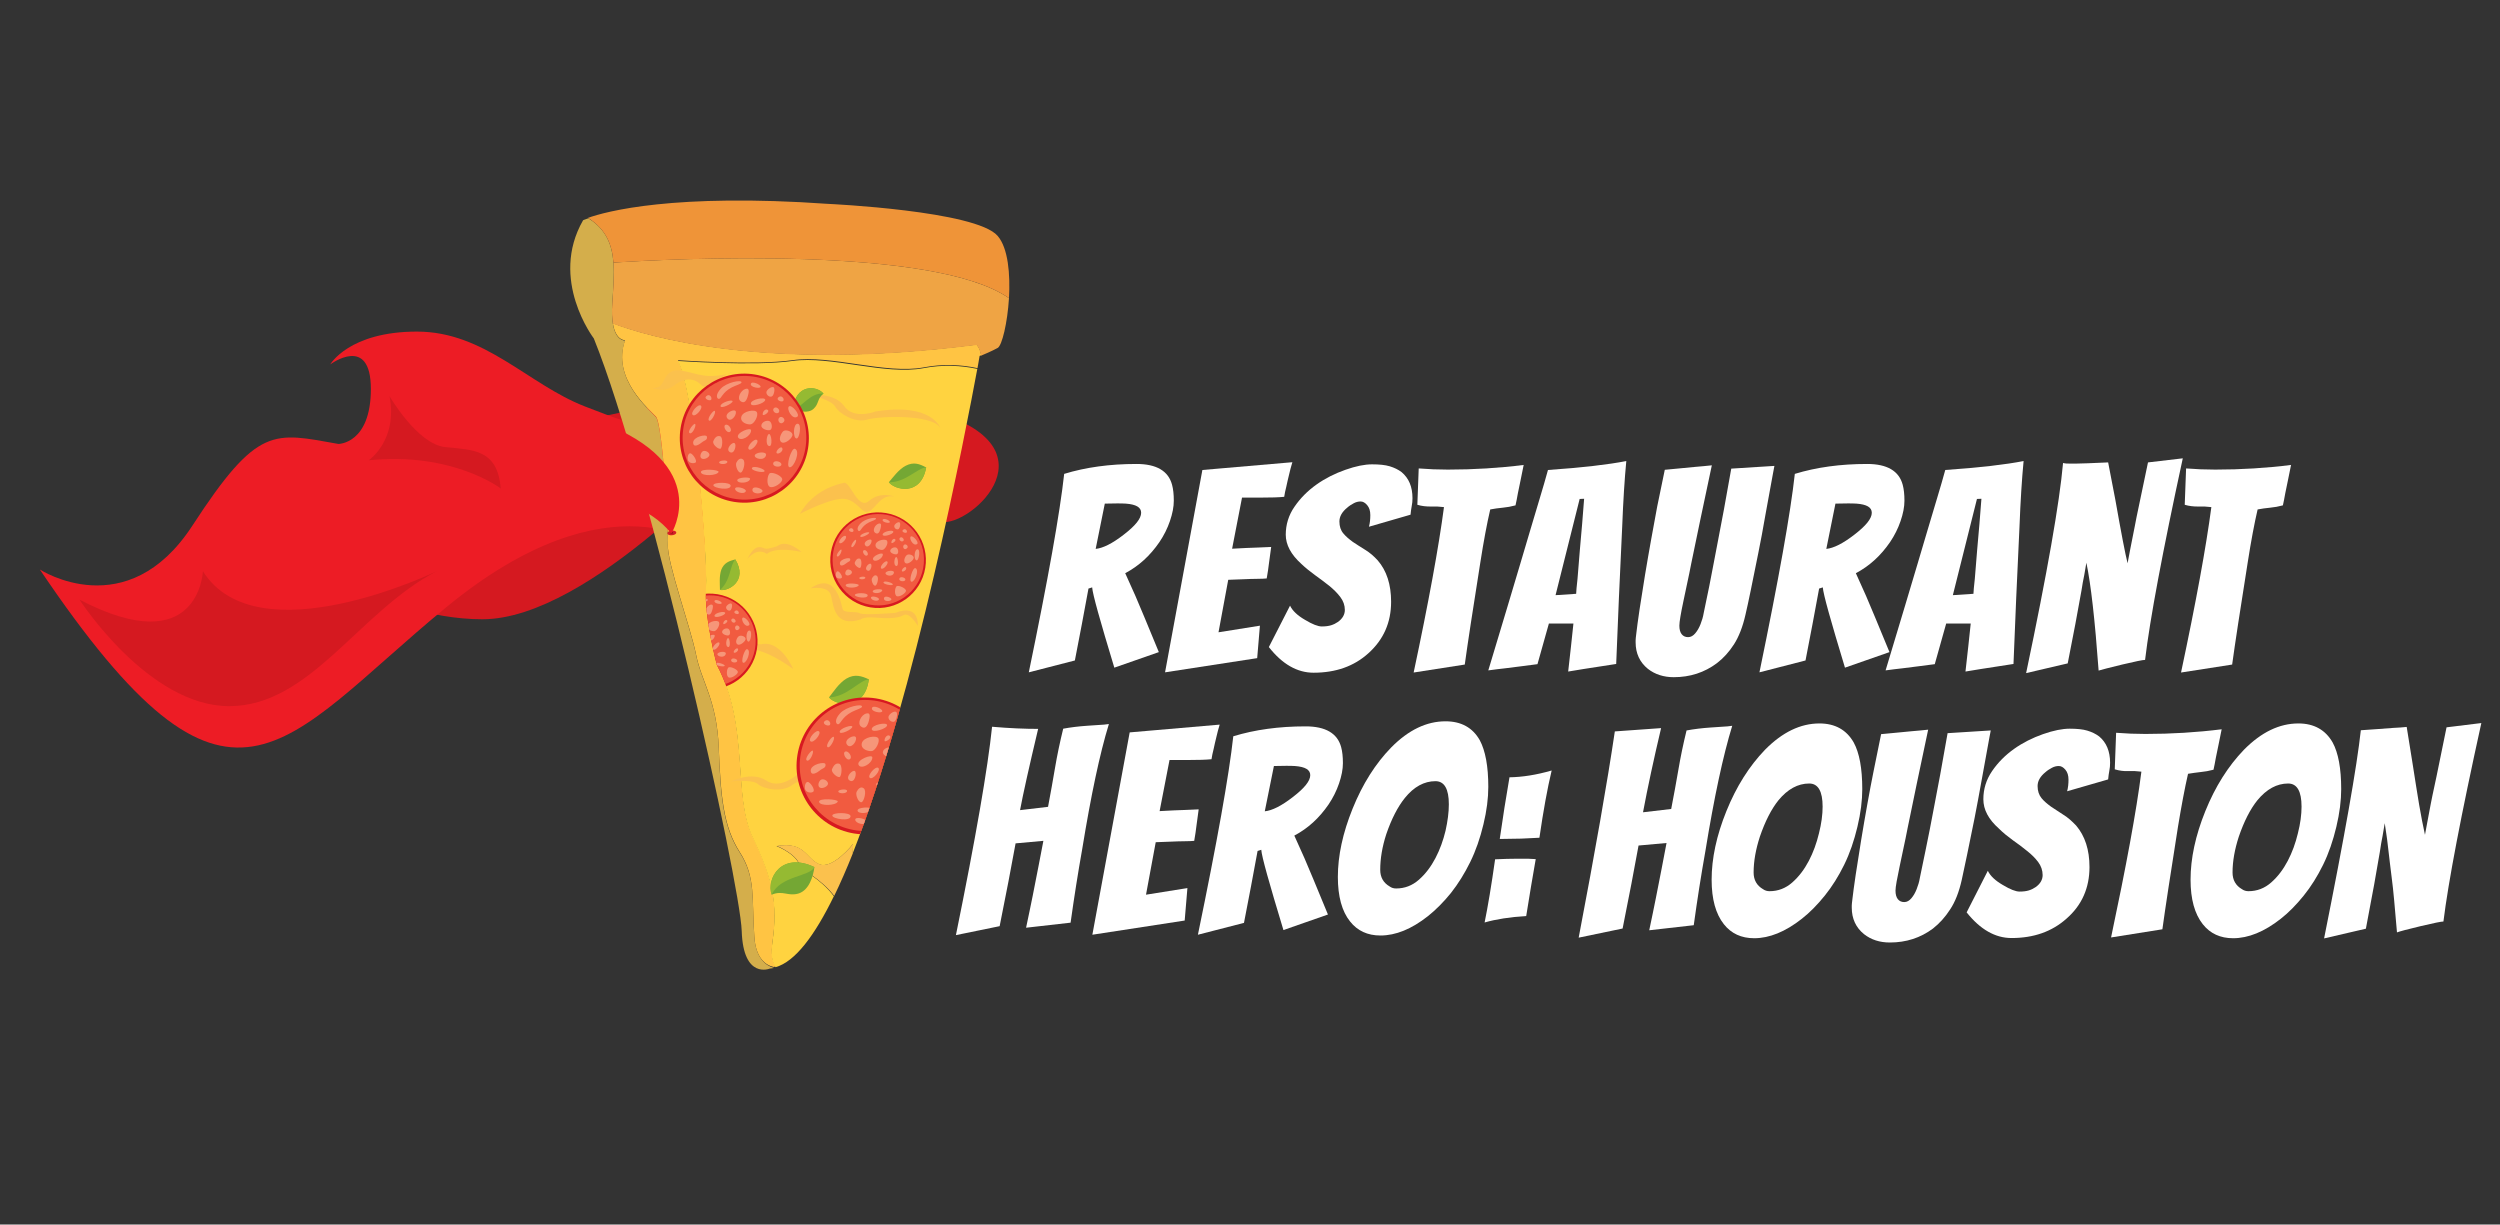 <?xml version="1.0" encoding="utf-8"?>
<svg width="1286.2" height="630" xmlns="http://www.w3.org/2000/svg" xmlns:svg="http://www.w3.org/2000/svg" xmlns:xlink="http://www.w3.org/1999/xlink">
 <rect width="100%" height="100%" fill="#333333" stroke="none"/>
 <style type="text/css">.st0{fill:#D51920;}
	.st1{fill:#ED1C25;}
	.st2{fill:#D4AE4B;}
	.st3{fill:#FFC443;}
	.st4{fill:#EFA444;}
	.st5{fill:#EF9438;}
	.st6{fill:#FFD340;}
	.st7{fill:#FBC14D;}
	.st8{fill:#74A734;}
	.st9{fill:#95BA32;}
	.st10{fill:#D31F26;}
	.st11{fill:#910D10;}
	.st12{fill:#D71920;}
	.st13{fill:#F15B40;}
	.st14{fill:#F69679;}
	.st15{clip-path:url(#SVGID_2_);}</style>
 <g>
  <title>Layer 1</title>
  <g id="svg_1">
   <path fill="#ffffff" id="svg_2" d="m491.8,481.1c10.2,-50.1 16.4,-85.9 18.6,-107.2c9.2,0.8 17.1,1.1 23.7,1.1c-4.7,19.8 -7.8,33.7 -9.3,41.8l14.4,-1.7c1.3,-6.9 2.5,-13.6 3.6,-20.1c1.1,-6.5 2.5,-13.2 4.2,-20.1c3.8,-0.7 7.9,-1.2 12.2,-1.5c4.3,-0.3 7.2,-0.5 8.9,-0.6l2.4,-0.3c-4.7,15.3 -9.2,36.7 -13.7,64.2c-2.2,12.4 -4.2,25.1 -6,38l-22.9,2.6c1.2,-5.8 2.4,-11.3 3.4,-16.4c1,-5.1 2,-10.2 3,-15.3c1,-5.1 1.8,-9.4 2.5,-13l-14.3,1.3c-2.2,12.1 -4.9,26.3 -8.2,42.6l-22.5,4.6z"/>
   <path fill="#ffffff" id="svg_3" d="m562,480.9l19.2,-104.1l46.3,-4c-0.7,2.2 -1.2,4.3 -1.7,6.4c-0.5,2.1 -1,4.1 -1.4,6.1c-0.5,2 -0.9,3.8 -1.1,5.3c-2.9,0.3 -6.8,0.4 -11.7,0.4l-9.9,0l-5.1,26.3c5.2,-0.3 9.6,-0.5 13.2,-0.6c3.5,-0.1 5.8,-0.2 6.9,-0.3c-0.4,2.8 -0.7,5.5 -1.1,8.1c-0.3,2.6 -0.7,5.3 -1.2,8.1c-1.1,0.1 -2.7,0.2 -4.9,0.2c-2.2,0 -4.5,0.1 -6.9,0.2c-2.4,0.1 -5.1,0.2 -8,0.3l-5,27l21.3,-3.4l-1.4,16.7l-47.5,7.3z"/>
   <path fill="#ffffff" id="svg_4" d="m660.3,478.5c-7.3,-24.1 -11.2,-37.9 -11.4,-41.3l-1.9,0.6c-0.8,4.4 -1.9,10.5 -3.4,18.3c-1.5,7.8 -2.7,14.1 -3.6,18.7l-23.7,6.1c9.9,-47.9 16,-82 18.2,-102.1c11.1,-3.4 23.5,-5.1 37.2,-5.1c10.3,0 16.4,3.6 18.3,10.7c0.6,2.2 0.9,4.9 0.9,8.2c0,3.2 -0.7,6.7 -2,10.5c-1.3,3.8 -3.1,7.4 -5.4,10.8c-4.8,7 -10.6,12.3 -17.6,16c3.7,8 7,15.6 9.9,22.7c2.9,7.1 5.4,13.1 7.4,17.9l-22.9,8zm1.4,-84.5l-6.3,0.1l-4.7,23.3c3.8,-0.4 8.6,-2.8 14.4,-7.3c6,-4.6 9,-8.3 9,-11.3c0,-2.8 -2.6,-4.3 -7.9,-4.7c-1.5,-0.1 -3,-0.1 -4.5,-0.1z"/>
   <path fill="#ffffff" id="svg_5" d="m765.7,404.8c0,5.8 -0.8,12.3 -2.5,19.3c-1.7,7.1 -3.9,13.5 -6.8,19.4c-2.9,5.9 -6.2,11.2 -9.9,15.9c-3.8,4.7 -7.7,8.6 -11.8,11.9c-8.5,6.7 -16.6,10 -24.5,10c-6.6,0 -11.8,-2.4 -15.6,-7.2c-4.2,-5.2 -6.3,-12.9 -6.3,-22.9c0,-10.9 2.5,-22.6 7.6,-35.2c5.1,-12.6 11.7,-23.1 19.9,-31.5c8.9,-9 18.2,-13.4 27.9,-13.4c8,0 13.9,3.2 17.6,9.7c2.9,5.4 4.4,13.4 4.4,24zm-20.3,9c0,-7.9 -2.3,-11.9 -6.9,-11.9c-5.8,0 -11.1,2.9 -15.7,8.6c-3.7,4.6 -6.9,10.8 -9.6,18.7c-2.1,6.5 -3.1,12.6 -3.1,18.3c0,3.8 1.6,6.7 4.9,8.6c1,0.7 2,1 3.3,1c4.4,0 8.3,-1.5 11.7,-4.5c3.4,-3 6.2,-6.7 8.5,-11.1c2.3,-4.4 4,-9.1 5.2,-14.1c1.1,-4.9 1.7,-9.5 1.7,-13.6z"/>
   <path fill="#ffffff" id="svg_6" d="m790.1,442c-1.6,9 -3.2,18.7 -4.9,29.3c-8.4,0.5 -15.5,1.6 -21.4,3.3c1.7,-8.3 3.5,-19.1 5.4,-32.5c4.4,-0.2 8,-0.3 10.9,-0.3l6.1,0c1.3,0.1 2.6,0.1 3.9,0.2zm8.2,-45.6c-2.2,9.2 -4.3,20.8 -6.3,34.6c-6.3,0.4 -12.5,0.6 -18.7,0.6l-1.7,0c0.8,-5.4 1.6,-10.8 2.4,-16c0.9,-5.2 1.7,-10.5 2.6,-15.7c6.5,-0.1 13.8,-1.2 21.7,-3.5z"/>
  </g>
  <g id="svg_7">
   <path fill="#ffffff" id="svg_8" d="m573.3,343.5c-7.3,-24.1 -11.2,-37.9 -11.4,-41.3l-1.9,0.6c-0.8,4.4 -1.9,10.5 -3.4,18.3c-1.5,7.8 -2.7,14.1 -3.6,18.7l-23.7,6.1c9.9,-47.9 16,-82 18.2,-102.1c11.1,-3.4 23.5,-5.1 37.2,-5.1c10.3,0 16.4,3.6 18.3,10.7c0.6,2.2 0.9,4.9 0.9,8.2c0,3.2 -0.7,6.7 -2,10.5c-1.3,3.8 -3.1,7.4 -5.4,10.8c-4.8,7 -10.6,12.3 -17.6,16c3.7,8 7,15.6 9.9,22.7c2.9,7.1 5.4,13.1 7.4,17.9l-22.9,8zm1.4,-84.5l-6.3,0.1l-4.7,23.3c3.8,-0.4 8.6,-2.8 14.4,-7.3c6,-4.6 9,-8.3 9,-11.3c0,-2.8 -2.6,-4.3 -7.9,-4.7c-1.4,-0.1 -2.9,-0.1 -4.5,-0.1z"/>
   <path fill="#ffffff" id="svg_9" d="m599.4,345.9l19.2,-104.1l46.3,-4c-0.7,2.2 -1.2,4.3 -1.7,6.4c-0.5,2.1 -1,4.1 -1.4,6.1c-0.5,2 -0.9,3.8 -1.1,5.3c-2.9,0.3 -6.8,0.4 -11.7,0.4l-10,0l-5.1,26.3c5.2,-0.3 9.6,-0.5 13.2,-0.6c3.5,-0.1 5.8,-0.2 6.9,-0.3c-0.4,2.8 -0.7,5.5 -1.1,8.1c-0.3,2.6 -0.7,5.3 -1.2,8.1c-1.1,0.1 -2.7,0.2 -4.9,0.2c-2.2,0 -4.5,0.1 -6.9,0.2c-2.4,0.1 -5.1,0.2 -8,0.3l-5,27l21.3,-3.4l-1.4,16.7l-47.4,7.3z"/>
   <path fill="#ffffff" id="svg_10" d="m704.3,271c0.5,-1.9 0.7,-3.9 0.7,-6c0,-2.1 -0.5,-3.8 -1.6,-5.1c-1.1,-1.3 -2.2,-1.9 -3.4,-1.9c-1.2,0 -2.4,0.3 -3.5,0.9c-1.1,0.6 -2.3,1.3 -3.4,2.3c-2.7,2.2 -4,4.6 -4,7.1c0,2.5 0.7,4.6 2,6.1c1.3,1.6 3,3 4.9,4.4c2,1.3 4.1,2.7 6.4,4.1c2.3,1.4 4.4,3.2 6.4,5.4c4.6,5.3 6.9,12.4 6.9,21.3c0,10.7 -3.9,19.5 -11.7,26.5c-7.4,6.7 -16.8,10 -28.2,10c-8.4,0 -16.1,-4.4 -23,-13.2l10.9,-21.3c1.3,2.7 3.9,5.1 7.7,7.3c3.8,2.3 6.7,3.4 8.6,3.4c1.9,0 3.5,-0.2 4.8,-0.6c1.3,-0.4 2.5,-1 3.5,-1.7c2.4,-1.7 3.6,-3.8 3.6,-6.2c0,-2.4 -0.8,-4.6 -2.3,-6.6c-1.5,-2 -3.4,-3.9 -5.6,-5.7c-2.2,-1.8 -4.7,-3.6 -7.3,-5.5c-2.6,-1.9 -5,-3.8 -7.2,-5.9c-5.3,-4.8 -8,-9.8 -8,-15c0,-5.2 1.5,-10.1 4.5,-14.4c3,-4.4 6.8,-8.2 11.3,-11.4c4.5,-3.2 9.5,-5.7 14.9,-7.6c5.4,-1.9 9.9,-2.8 13.7,-2.8s6.7,0.3 9.1,1c2.3,0.7 4.4,1.7 6.1,3c3.7,3.1 5.6,7.5 5.6,13.4c0,1.4 -0.1,2.8 -0.4,4.1c-0.2,1.3 -0.5,2.8 -0.6,4.4l-21.4,6.2z"/>
   <path fill="#ffffff" id="svg_11" d="m729.2,259.7l0.7,-18.7c5,0.4 10,0.6 15,0.6c13.3,0 26.4,-0.8 39,-2.4l-1.6,7.9c-0.5,2.2 -0.9,4.5 -1.4,6.8c-0.4,2.3 -0.8,4.4 -1.2,6.1c-2.2,0.6 -4.4,1 -6.6,1.2c-2.2,0.2 -4.3,0.5 -6.4,0.9c-1.7,7.3 -3.4,16.4 -5.1,27.3c-3.8,24 -6.5,41.5 -8,52.5l-26.3,4.1c7.7,-36.2 12.9,-64.6 15.6,-85.1c-2.3,-0.3 -4.6,-0.4 -6.9,-0.3c-2.2,0 -4.5,-0.2 -6.8,-0.9z"/>
   <path fill="#ffffff" id="svg_12" d="m796.9,320.7l-5.9,21c-2.2,0.3 -4.7,0.6 -7.7,1c-2.9,0.4 -5.8,0.7 -8.7,1.1c-2.9,0.3 -5.8,0.7 -8.9,1.1c3.9,-13 7.2,-23.9 9.9,-32.9c2.7,-9 4.9,-16.3 6.6,-22.1c1.7,-5.8 3.4,-11.5 5.1,-17.2c1.7,-5.7 3.3,-11.2 4.9,-16.4c1.6,-5.3 3,-10.1 4.2,-14.5c17.6,-1.2 31.1,-2.8 40.3,-4.6c-0.9,9.4 -1.6,20.6 -2.1,33.5c-1.2,25.6 -2.3,49.3 -3.1,70.9c-2.9,0.5 -5.6,0.9 -8.4,1.3c-2.7,0.4 -5.5,0.8 -8.4,1.3c-2.9,0.5 -5.6,0.9 -7.9,1.3c1,-9.2 2,-17.4 2.7,-24.7l-12.6,0l0,-0.1zm3.4,-14.5l10.6,-0.7c0,-0.6 0.1,-1.5 0.2,-2.9c0.1,-1.4 0.3,-3 0.5,-4.8c0.8,-10.2 1.6,-19.7 2.4,-28.5l1,-12.7l-2.3,0.1l-12.4,49.5z"/>
   <path fill="#ffffff" id="svg_13" d="m856.5,241.7c2.1,-0.2 4.6,-0.4 7.4,-0.7c2.8,-0.3 5.6,-0.5 8.3,-0.8c2.7,-0.2 5.6,-0.5 8.5,-0.8c-2.5,11.7 -4.4,21 -5.9,27.9c-1.4,6.9 -2.6,12.3 -3.4,16.4c-0.9,4.1 -1.6,7.9 -2.3,11.3c-1.5,7.2 -2.5,12 -3,14.2c-1.4,6.6 -2.1,10.8 -2.1,12.7c0,1.9 0.4,3.4 1.2,4.4c0.8,1 1.9,1.5 3.3,1.5c1.4,0 2.6,-0.7 3.7,-2c1.1,-1.3 2,-2.9 2.7,-4.7c0.7,-1.8 1.3,-3.7 1.6,-5.6c0.4,-1.9 0.8,-3.8 1.2,-5.8c0.4,-2 1,-4.7 1.7,-8.2c0.7,-3.5 1.4,-7.1 2.1,-10.9c0.7,-3.8 1.5,-7.6 2.2,-11.5c2,-10 4.3,-22.7 7,-38l22.2,-1.4l-0.7,3.7c-1.1,6 -2.4,12.9 -3.8,20.8c-1.4,7.9 -2.6,14.7 -3.8,20.4c-3,14.9 -5.1,25.4 -6.6,31.7c-1.4,6.2 -3.4,11.3 -5.9,15.2c-2.5,3.9 -5.5,7.2 -8.8,9.7c-6.4,4.8 -13.8,7.2 -22.2,7.2c-5.1,0 -9.6,-1.4 -13.3,-4.3c-4.2,-3.4 -6.3,-8 -6.3,-13.6c0,-0.4 0,-0.8 0,-1.1c0,-0.4 0.1,-1.7 0.4,-3.9c0.2,-2.2 0.8,-6.1 1.6,-11.8c0.9,-5.7 1.8,-11.6 2.8,-17.7c1,-6.1 2.1,-12.3 3.2,-18.5c1.1,-6.2 2.2,-11.8 3.1,-16.9c2.3,-10.9 3.6,-17.2 3.9,-18.9z"/>
   <path fill="#ffffff" id="svg_14" d="m949.2,343.5c-7.3,-24.1 -11.2,-37.9 -11.4,-41.3l-1.9,0.6c-0.8,4.4 -1.9,10.5 -3.4,18.3c-1.5,7.8 -2.7,14.1 -3.6,18.7l-23.7,6.1c9.9,-47.9 16,-82 18.2,-102.1c11.1,-3.4 23.5,-5.1 37.2,-5.1c10.3,0 16.4,3.6 18.3,10.7c0.6,2.2 0.9,4.9 0.9,8.2c0,3.2 -0.7,6.7 -2,10.5c-1.3,3.8 -3.1,7.4 -5.4,10.8c-4.8,7 -10.6,12.3 -17.6,16c3.7,8 7,15.6 9.9,22.7c2.9,7.1 5.4,13.1 7.4,17.9l-22.9,8zm1.4,-84.5l-6.3,0.1l-4.7,23.3c3.8,-0.4 8.6,-2.8 14.4,-7.3c6,-4.6 9,-8.3 9,-11.3c0,-2.8 -2.6,-4.3 -7.9,-4.7c-1.4,-0.1 -3,-0.1 -4.5,-0.1z"/>
   <path fill="#ffffff" id="svg_15" d="m1001.3,320.7l-5.9,21c-2.2,0.3 -4.7,0.6 -7.7,1c-2.9,0.4 -5.8,0.7 -8.7,1.1c-2.9,0.3 -5.8,0.7 -8.9,1.1c3.9,-13 7.2,-23.9 9.9,-32.9c2.7,-9 4.9,-16.3 6.6,-22.1c1.7,-5.8 3.4,-11.5 5.1,-17.2c1.7,-5.7 3.3,-11.2 4.9,-16.4c1.6,-5.3 3,-10.1 4.2,-14.5c17.6,-1.2 31.1,-2.8 40.3,-4.6c-0.9,9.4 -1.6,20.6 -2.1,33.5c-1.2,25.6 -2.3,49.3 -3.1,70.9c-2.9,0.5 -5.6,0.9 -8.4,1.3c-2.7,0.4 -5.5,0.8 -8.4,1.3c-2.9,0.5 -5.6,0.9 -7.9,1.3c1,-9.2 2,-17.4 2.7,-24.7l-12.6,0l0,-0.1zm3.4,-14.5l10.6,-0.7c0,-0.6 0.1,-1.5 0.2,-2.9c0.1,-1.4 0.3,-3 0.5,-4.8c0.8,-10.2 1.6,-19.7 2.4,-28.5l1,-12.7l-2.3,0.1l-12.4,49.5z"/>
   <path fill="#ffffff" id="svg_16" d="m1064.5,238.5l4.1,0c1.9,0 7.2,-0.2 16,-0.6c1.3,6.9 2.6,13.3 3.7,19.2c3,17 5.1,27.9 6.3,32.7c0.4,-2 0.8,-4.3 1.3,-6.9c0.5,-2.6 1,-5.3 1.6,-8.1c0.6,-2.8 1.1,-5.7 1.7,-8.7c1,-4.7 2.9,-14.1 5.9,-28.2l17.9,-2.1c-10.4,48.1 -16.9,82.7 -19.4,103.7c-1.1,0 -5.1,0.8 -11.8,2.4c-6.7,1.6 -10.7,2.7 -12.1,3.1c-1.9,-26.1 -4,-44.6 -6.3,-55.5c-0.3,1.8 -0.7,3.9 -1.1,6.4c-0.5,2.4 -1,5 -1.4,7.8c-1.8,10.4 -4.2,22.9 -7.1,37.6l-21.4,5c10.9,-51.8 17.2,-87.8 19,-108.1c1.2,0.3 2.3,0.3 3.1,0.3z"/>
   <path fill="#ffffff" id="svg_17" d="m1124,259.7l0.7,-18.7c5,0.4 10,0.6 15,0.6c13.3,0 26.4,-0.8 39,-2.4l-1.6,7.9c-0.5,2.2 -0.9,4.5 -1.4,6.8c-0.4,2.3 -0.8,4.4 -1.2,6.1c-2.2,0.6 -4.4,1 -6.6,1.2c-2.2,0.2 -4.3,0.5 -6.4,0.9c-1.7,7.3 -3.4,16.4 -5.1,27.3c-3.8,24 -6.5,41.5 -8,52.5l-26.3,4.1c7.7,-36.2 12.9,-64.6 15.6,-85.1c-2.3,-0.3 -4.6,-0.4 -6.9,-0.3c-2.2,0 -4.5,-0.2 -6.8,-0.9z"/>
  </g>
  <path id="svg_18" d="m287.4,220.2c0,0 87.5,-27.9 173.8,-12.9c86.3,14.9 44.7,58.5 26.3,61.2c-18.5,2.7 -200.1,-48.3 -200.1,-48.3z" class="st0"/>
  <path id="svg_19" d="m382.7,229.9c0,0 -79,88.7 -134.5,88.7s-106.3,-42 -106.3,-42l240.8,-46.7z" class="st0"/>
  <path id="svg_20" d="m362.8,282c0,0 -47.8,-39.8 -133.2,30.4s-110.3,127.2 -209.1,-19.4c0,0 44.8,29.2 78.5,-22.6s41.7,-47.9 75.1,-42c0,0 16.7,0 16.7,-28.3s-20.9,-12.6 -20.9,-12.6s9.6,-16.9 44.6,-16.9s57.1,27.1 86.4,38.5c29.2,11.4 52.6,20 116.5,16.1l34.7,14.5l-89.3,42.3z" class="st1"/>
  <g id="svg_21">
   <g id="svg_22">
    <path id="svg_23" d="m315.6,135.1c0.5,6.3 -0.1,13.3 -0.6,20.9c-0.3,4.5 -0.1,7.9 0.3,10.5c1.5,9.2 6.3,8.7 6.3,8.7c-7,19.7 12.6,35.6 15.9,39.4c3.3,3.7 6.6,56.2 6.1,65.6s11.7,42.6 14.5,56.7c2.8,14.1 10.8,23.4 11.7,48.3c0.9,24.8 2.3,40.3 10.8,53.4c8.4,13.1 6.1,23.9 7.5,43.6c0.8,10.7 5.7,14.5 10.1,15.8c-0.7,0.1 -1.4,0.3 -2.1,0.3c0,0 -13.7,5.8 -14.5,-19.3c-0.8,-25.1 -47.1,-233.1 -76.1,-304.9c0,0 -23.1,-30.2 -5.5,-60.8c0,0 0.9,-0.4 2.7,-1c9.1,5.7 12.2,13.5 12.9,22.8" class="st2"/>
    <path id="svg_24" d="m388.1,482c-1.4,-19.7 0.9,-30.5 -7.5,-43.6c-8.4,-13.1 -9.8,-28.6 -10.8,-53.4c-0.9,-24.8 -8.9,-34.2 -11.7,-48.3c-2.8,-14.1 -15,-47.3 -14.5,-56.7s-2.8,-61.8 -6.1,-65.6c-3.3,-3.7 -23,-19.7 -15.9,-39.4c0,0 -4.8,0.5 -6.3,-8.7c16.9,6.5 77.4,25.1 187.1,11c0,0 1.7,1.3 2.4,5.5c-0.5,0.2 -0.8,0.3 -0.8,0.3s-0.4,2.3 -1.1,6.3c-8.3,-1.8 -17.8,-2.3 -27.6,-0.4c-19.7,3.7 -47.8,-6.6 -67.5,-3.7c-19.7,2.8 -59,0 -59,0c8.4,15 15.5,101.2 14.5,116.6c-0.9,15.5 5.6,39.8 5.6,39.8c16.9,31.9 8,67 18.3,88.5c10.3,21.5 13.1,34.2 10.3,53.9c-1,6.8 0,10.8 1.6,13.1c-0.3,0.1 -0.6,0.2 -1,0.3c-4.3,-0.9 -9.3,-4.7 -10,-15.5z" class="st3"/>
    <path id="svg_25" d="m502.4,177.5c-109.7,14.1 -170.2,-4.6 -187.1,-11c-0.4,-2.6 -0.6,-6 -0.3,-10.5c0.5,-7.6 1.1,-14.6 0.6,-20.9c30.4,-2 164.6,-8.8 203.5,18.3c-0.8,12.8 -3.6,24.4 -5.8,25.6c-3.3,1.8 -7,3.3 -8.6,4c-0.7,-4.1 -2.3,-5.5 -2.3,-5.5z" class="st4"/>
    <path id="svg_26" d="m315.6,135.1c-0.7,-9.3 -3.8,-17.1 -13.1,-23c9.2,-3.3 44,-12.8 123.7,-7.2c0,0 76.1,3.5 87.1,16.5c5.4,6.3 6.5,19.7 5.8,32c-38.9,-27.1 -173.1,-20.2 -203.5,-18.3z" class="st5"/>
   </g>
   <g id="svg_27">
    <path id="svg_28" d="m438.6,439.3c0.1,-3 0.2,-5 0.2,-5s-10.5,13.4 -17.5,10.3c-6.9,-3.1 -7.2,-11.7 -21.8,-9.3c0,0 11.7,4.5 12.2,11.5c0,0 10.7,5.4 17.3,14.3c-9.8,20.1 -19.9,33.7 -30,36.5c-1.7,-2.3 -2.6,-6.3 -1.6,-13.1c2.8,-19.7 0,-32.3 -10.3,-53.9c-10.3,-21.5 -1.4,-56.7 -18.3,-88.5c0,0 -6.6,-24.4 -5.6,-39.8c0.9,-15.5 -6.1,-101.7 -14.5,-116.6c0,0 39.4,2.8 59,0c19.7,-2.8 47.8,7.5 67.5,3.7c9.8,-1.9 19.3,-1.4 27.6,0.4c-5.7,30.8 -32.2,169 -64.2,249.5z" class="st6"/>
    <path id="svg_29" d="m411.8,446.7c-0.5,-6.9 -12.2,-11.5 -12.2,-11.5c14.6,-2.4 14.8,6.2 21.8,9.3c6.9,3.1 17.5,-10.3 17.5,-10.3s0,2 -0.2,5c-3.1,7.8 -6.3,15.1 -9.5,21.7c-6.8,-8.8 -17.4,-14.2 -17.4,-14.2z" class="st7"/>
   </g>
   <path id="svg_30" d="m364.4,331.6c0,0 11,-6.7 16.7,2.6c0,0 7.9,-3.8 27,10c0,0 -6.5,-15.3 -16.7,-12.7c0,0 -8.1,-0.6 -10,-2.3s-5.5,-7.6 -17,2.4z" class="st7"/>
   <path id="svg_31" d="m417,302.7c0,0 9.1,-1.7 10.5,3.6s1.7,16.7 15.3,12.4c0,0 1.4,-1.4 6.9,-1c5.5,0.5 12,0.7 15.1,-1.2c3.1,-1.9 7.4,5.5 7.4,5.5s1,-11.7 -11.5,-6.7c0,0 -16.7,1.4 -18.4,0.2c-1.7,-1.2 -8.1,0.2 -8.8,-2.2c-0.7,-2.2 -3.3,-19.7 -16.5,-10.6z" class="st7"/>
   <path id="svg_32" d="m411.5,264.4c0,0 16.7,-8.8 23.4,-7.7c6.7,1.2 8.4,7.9 12,6.5s6.2,-9.3 13.4,-7.7c0,0 -7.4,-2.9 -13.2,2.2c-5.7,5 -9.6,-10 -12.9,-9.3c-3.3,0.7 -15.7,3.6 -22.7,16z" class="st7"/>
   <path id="svg_33" d="m335.5,199.6c0,0 6,2.9 11.5,-1.4c5.5,-4.3 10.5,-3.6 13.9,0c3.3,3.6 12,-6.9 16,-6.7c0,0 -5,2.2 -12.4,1.9c-7.4,-0.2 -15.1,-4.8 -19.6,-1.9c-4.6,2.9 -2.7,8.4 -9.4,8.1z" class="st7"/>
   <path id="svg_34" d="m417,203.2c0,0 11,2.6 12.7,6c1.7,3.3 10,8.6 16.3,6.7c6.2,-1.9 33.7,-2.9 37.8,4.3c0,0 -4.3,-13.2 -33.4,-8.5c0,0 -11.1,4.4 -16.1,-2.8c-5.1,-7.1 -17.3,-5.7 -17.3,-5.7z" class="st7"/>
   <path id="svg_35" d="m375.8,402.1c0,0 11.2,-1.3 14,1.2c2.7,2.6 12.4,4.6 17.6,0.7c5.2,-3.9 30.7,-14.3 37,-9c0,0 -8.6,-10.9 -34.2,3.5c0,0 -8.9,8 -16.1,3c-7.4,-4.9 -18.3,0.6 -18.3,0.6z" class="st7"/>
   <path id="svg_36" d="m398.4,238.3c0,0 -7.3,-1 -8.6,-3.1c-1.3,-2.1 -7,-5 -10.9,-3.4c-3.9,1.6 -21.6,3.9 -24.7,-0.5c0,0 3.6,8.2 22.1,3.5c0,0 6.9,-3.5 10.6,0.8s11.5,2.7 11.5,2.7z" class="st7"/>
   <path id="svg_37" d="m384.5,287.7c0,0 4.6,-6.5 10.1,-2.7c0,0 3.5,-4.1 17.8,-1c0,0 -7.5,-7 -12.6,-3c0,0 -4.7,1.7 -6.3,1.2s-5,-3 -9,5.5z" class="st7"/>
  </g>
  <g id="svg_38">
   <path id="svg_39" d="m423.7,202.5c-3.8,-4.4 -14.5,-4.8 -15.7,7.9c3,1.2 7.8,2.5 10.6,-0.1c2.9,-2.7 1.7,-5.2 5.1,-7.8z" class="st8"/>
   <path id="svg_40" d="m423.7,202.5c-3.8,-4.4 -14.5,-4.8 -15.7,7.9c3.7,0.3 8.5,-8.6 15.7,-7.9z" class="st9"/>
  </g>
  <g id="svg_41">
   <path id="svg_42" d="m370.4,303.5c3.9,0.9 14.7,-4.4 7.9,-15.7c-3.1,0.8 -5.8,1.7 -7.2,5.3c-1.2,3.4 -0.7,7.8 -0.7,10.4z" class="st8"/>
   <path id="svg_43" d="m370.4,303.5c3.9,0.9 14.7,-4.4 7.9,-15.7c-2.8,2.8 -2.3,11 -7.9,15.7z" class="st9"/>
  </g>
  <g id="svg_44">
   <path id="svg_45" d="m397,460.3c-2.8,-8.2 4.9,-22.3 22,-14.2c-0.6,4.7 -2.7,11.9 -8.2,13.6c-5.5,1.6 -7.9,-1.8 -13.8,0.6z" class="st8"/>
   <path id="svg_46" d="m397,460.3c-2.8,-8.2 4.9,-22.3 22,-14.2c-2.3,5 -17.5,4.3 -22,14.2z" class="st9"/>
  </g>
  <g id="svg_47">
   <path id="svg_48" d="m457.3,248.1c2.8,3.8 16.4,7.6 19.2,-7.6c-3.3,-1.8 -6.4,-3 -10.5,-0.9c-3.7,1.9 -6.7,6.2 -8.7,8.5z" class="st8"/>
   <path id="svg_49" d="m457.3,248.1c2.8,3.8 16.4,7.6 19.2,-7.6c-4.7,0.3 -10.6,7.8 -19.2,7.6z" class="st9"/>
  </g>
  <g id="svg_50">
   <path id="svg_51" d="m426.5,358.8c3.2,4 18.3,7.4 20.5,-9.3c-3.7,-1.7 -7.2,-2.9 -11.5,-0.4c-3.9,2.3 -6.9,7.1 -9,9.7z" class="st8"/>
   <path id="svg_52" d="m426.5,358.8c3.2,4 18.3,7.4 20.5,-9.3c-5.1,0.5 -11.2,9.1 -20.5,9.3z" class="st9"/>
  </g>
  <g id="svg_53">
   <ellipse id="svg_54" ry="1.2" rx="2.3" cy="274.2" cx="345.4" class="st10" transform="matrix(0.996,-0.094,0.094,0.996,-24.154,33.544) "/>
   <ellipse id="svg_55" ry="0.4" rx="0.7" cy="274.2" cx="345.4" class="st11" transform="matrix(0.996,-0.094,0.094,0.996,-24.154,33.544) "/>
   <path id="svg_56" d="m345.4,274.5c0,0 22.1,-35.3 -36.9,-57.6s-106.4,18.3 -106.4,18.3l-50.9,70.4c0.1,-0.1 149.2,-86.7 194.2,-31.1z" class="st1"/>
  </g>
  <path id="svg_57" d="m40.9,308.5c0,0 35.3,54.8 77,54.8s66.7,-48.6 106.7,-69.4c0,0 -92.1,44.6 -120.2,0c0,0.1 -2,46.7 -63.5,14.6z" class="st0"/>
  <path id="svg_58" d="m189.7,236.8c0,0 15.1,-10.2 10.7,-33c0,0 14.3,24.7 28.6,26.2s27,1 28.6,21.3c0,0 -24.6,-18.9 -67.9,-14.5z" class="st0"/>
  <g id="svg_59">
   <ellipse id="svg_60" ry="33.2" rx="33.2" cy="225.3" cx="382.7" class="st12" transform="matrix(0.161,-0.987,0.987,0.161,98.956,566.877) "/>
   <ellipse id="svg_61" ry="31.8" rx="31.8" cy="225.3" cx="382.7" class="st13" transform="matrix(0.083,-0.997,0.997,0.083,126.625,588.082) "/>
   <path id="svg_62" d="m402.2,227.6c1.8,1 5.8,-2.4 5.5,-4.1c-0.3,-1.7 -3.6,-2.7 -4.8,-1.6c-1.2,1.2 -2.7,4.6 -0.7,5.7zm-28.1,-12.5c1.7,2.5 4.8,-1.1 4.5,-3.2c-0.3,-2.1 -6.2,0.6 -4.5,3.2zm28.4,15.6c-0.6,-1.7 -3.4,1.2 -3,2.3c0.5,1.1 3.6,-0.6 3,-2.3zm-13.1,-18.6c-0.8,-1.7 -7.2,-0.7 -8,2.3c-0.8,3 3.2,4.2 4.9,3.9c1.7,-0.3 4,-4.3 3.1,-6.2zm20.4,13.5c1.6,0.1 2.8,-7.8 0.5,-7.6c-2.3,0.1 -2.4,7.5 -0.5,7.6zm-14,3.9c1.8,0.2 1.1,-6.2 -0.1,-6.2c-1.2,-0.2 -2.2,5.9 0.1,6.2zm6.2,9.6c0.3,-1.6 -3.7,-2.7 -4.2,-0.8c-0.4,2 3.9,2.4 4.2,0.8zm-7.9,-4.9c0.5,-2.2 -5.4,-1.6 -5.8,0.1c-0.3,1.7 5,3.1 5.8,-0.1zm-11.8,2.2c-1.5,-1.2 -2.8,0.3 -3.5,1.7c-0.6,1.4 0.9,5.5 2.4,5c1.2,-0.4 2.6,-5.5 1.1,-6.7zm14.7,-32.4c1.2,-0.3 2,-4.4 0.9,-4.8c-1.2,-0.4 -3.4,1.3 -3.6,2.5c-0.2,1.1 1.2,2.8 2.7,2.3zm-3.3,1.7c0,-1.7 -7.6,-0.2 -7.4,2c0.2,2 7.3,-0.2 7.4,-2zm-29,10.6c1,1.1 3.7,-3.7 3.1,-4.8c-0.5,-1 -4.1,3.7 -3.1,4.8zm38.3,-10.1c0.7,-1 -0.9,-3.2 -2.5,-1.8c-1.6,1.4 1.8,2.8 2.5,1.8zm-11.7,-7.2c0.1,-1.2 -4.7,-3.2 -5,-1.5c-0.5,1.7 4.8,2.7 5,1.5zm-6,32.2c1.4,1.1 5.4,-3.6 4.2,-4.8c-1.4,-1.2 -5.7,3.7 -4.2,4.8zm-1.8,-31.1c-2.5,0.8 -4.5,4.8 -2.5,6.3c2,1.5 3.1,-0.3 3.8,-2.8c0.3,-1.2 1.2,-4.3 -1.3,-3.5zm19.7,17c1.3,-1.4 -1.1,-3.5 -2.3,-2.2c-1.3,1.2 0.4,4.2 2.3,2.2zm-6.9,4.1c1.3,-0.7 0.9,-4.1 -0.6,-4.6c-1.6,-0.5 -4,0.7 -4,2.4c-0.1,1.7 3.5,2.8 4.6,2.2zm-20.8,1c1.6,-0.9 -0.7,-4.4 -2.3,-3.6c-1.5,0.7 0.7,4.5 2.3,3.6zm10.9,-0.8c0,-1.9 -7.8,1.2 -6.7,3.6c1.2,2.4 6.8,-0.6 6.7,-3.6zm6,-8.1c0.1,1 3.7,-1.2 2.7,-2.3c-1.1,-1.1 -2.9,0.7 -2.7,2.3zm-37.5,9.6c1.4,0.5 3.3,-3.7 2.8,-4.7c-0.5,-1 -4.5,4.1 -2.8,4.7zm5.7,-14.2c-1.3,-1.2 -5.7,3.7 -4.2,4.8c1.5,1.2 5.5,-3.6 4.2,-4.8zm-4,19c0.1,3 3.3,0.9 4.5,-0.1c1.2,-1.1 2.9,-1 2.6,-2.9c-0.2,-1.6 -7.1,0 -7.1,3zm13.9,3.2c1.2,-0.1 1.7,-6 -0.1,-6.5c-1.8,-0.4 -2.8,1.1 -3.4,2.5c-0.7,1.5 2.2,4.1 3.5,4zm27.8,-21c-1.5,1.1 0.6,3.4 2.1,2.5c1.5,-1 -0.6,-3.6 -2.1,-2.5zm-22.8,22.7c2.4,1.4 3.6,-3.9 2.4,-4.6c-1.1,-0.9 -4.9,3.2 -2.4,4.6zm-4.7,-32.6c-3,3.3 -1.9,5.1 -1.1,5.2c1.5,0.2 1.6,-3.2 6.8,-5.9c2.4,-1.2 5,-1.8 5,-2.6c0,-1.5 -7.7,0 -10.7,3.3zm-0.1,8.9c0,1.7 6.1,-1.2 6.2,-2.4c0,-1.3 -6.3,0.7 -6.2,2.4zm-7.3,-5.1c-1.6,1.4 1.9,2.8 2.5,1.8c0.6,-1.1 -0.9,-3.3 -2.5,-1.8zm42.5,5.3c-1.4,1.1 1.6,7.1 4.3,5.3c1.6,-1.1 -2.9,-6.4 -4.3,-5.3zm-12.6,33.4c0.8,-1 -5.4,-3.2 -6.4,-1.8c-0.9,1.4 5.6,2.8 6.4,1.8zm-26.3,7.1c0,1.6 8.9,3 8.9,0.3c0,-2 -8.8,-1.9 -8.9,-0.3zm11.2,1.9c0,1.8 4.8,3.1 5.5,1.2c0.5,-1.4 -5.6,-3 -5.5,-1.2zm18.2,-0.9c1.9,0.4 5.6,-1.9 6,-3.7c0.5,-1.8 -4.5,-4.1 -6.2,-3.5c-1.5,0.6 -2.2,6.7 0.2,7.2zm-4.1,2.1c0.3,-1.2 -4.9,-3.2 -5.2,-0.8c-0.3,2.4 4.8,2.5 5.2,0.8zm14,-12.3c2.3,0.1 5.6,-8.3 2.7,-9.5c-1.8,-0.8 -5,9.4 -2.7,9.5zm-45.7,2.6c0.5,2.1 8.3,1.8 9.1,-0.2c0.4,-1.2 -9.5,-1.9 -9.1,0.2zm-5.5,-9.8c-1.2,0 -1.7,2.8 -1,3.9c0.7,1.2 2.6,1.5 3.7,0.9c1.2,-0.8 -1.5,-4.8 -2.7,-4.8zm19.1,4.4c0,-1.2 -4.6,-0.7 -4.2,0.4c0.3,1.1 4.2,1 4.2,-0.4zm5.1,9.6c0.3,1.7 6.1,1.5 6.6,-0.8c0.3,-1.2 -6.8,-0.9 -6.6,0.8zm-17.6,-15.1c-1.2,0.6 -2,3.1 -0.7,3.8c1.3,0.8 4.1,-0.6 4,-2c-0.1,-1.2 -2.1,-2.3 -3.3,-1.8z" class="st14"/>
  </g>
  <g id="svg_63">
   <ellipse id="svg_64" ry="24.6" rx="24.6" cy="288.1" cx="451.5" class="st12" transform="matrix(0.161,-0.987,0.987,0.161,94.711,687.456) "/>
   <ellipse id="svg_65" ry="23.5" rx="23.5" cy="288.1" cx="451.5" class="st13" transform="matrix(0.083,-0.997,0.997,0.083,127.137,714.21) "/>
   <path id="svg_66" d="m466,289.8c1.3,0.7 4.3,-1.8 4.1,-3c-0.2,-1.3 -2.6,-2 -3.6,-1.2c-1,0.8 -2,3.4 -0.5,4.2zm-20.9,-9.3c1.3,1.9 3.5,-0.8 3.3,-2.4c-0.2,-1.5 -4.6,0.5 -3.3,2.4zm21.1,11.6c-0.4,-1.2 -2.5,0.9 -2.2,1.7c0.3,0.8 2.6,-0.5 2.2,-1.7zm-9.8,-13.8c-0.6,-1.3 -5.3,-0.5 -5.9,1.7c-0.6,2.2 2.4,3.1 3.6,2.9c1.3,-0.3 3,-3.2 2.3,-4.6zm15.2,10c1.2,0.1 2.1,-5.8 0.4,-5.7c-1.8,0.2 -1.9,5.7 -0.4,5.7zm-10.4,2.9c1.3,0.1 0.8,-4.6 -0.1,-4.6c-0.9,-0.1 -1.7,4.4 0.1,4.6zm4.6,7.1c0.2,-1.2 -2.8,-2 -3.1,-0.6c-0.4,1.5 2.8,1.8 3.1,0.6zm-5.9,-3.6c0.4,-1.6 -4,-1.2 -4.3,0.1s3.7,2.3 4.3,-0.1zm-8.7,1.6c-1.1,-0.9 -2.1,0.3 -2.6,1.3c-0.5,1 0.7,4.1 1.8,3.7c0.9,-0.3 1.9,-4.1 0.8,-5zm10.9,-24c0.9,-0.3 1.5,-3.3 0.6,-3.6c-0.9,-0.3 -2.5,1 -2.6,1.8c-0.2,0.9 0.8,2.1 2,1.8zm-2.5,1.3c0,-1.3 -5.7,-0.1 -5.5,1.5c0.2,1.4 5.5,-0.2 5.5,-1.5zm-21.5,7.8c0.8,0.8 2.8,-2.8 2.3,-3.6c-0.4,-0.7 -3,2.8 -2.3,3.6zm28.4,-7.5c0.5,-0.7 -0.7,-2.4 -1.9,-1.3c-1.2,1 1.4,2 1.9,1.3zm-8.7,-5.3c0.1,-0.9 -3.5,-2.4 -3.7,-1.1c-0.3,1.2 3.6,2 3.7,1.1zm-4.4,23.9c1.1,0.8 4,-2.7 3.1,-3.6c-1,-0.9 -4.2,2.7 -3.1,3.6zm-1.4,-23.1c-1.9,0.6 -3.3,3.6 -1.8,4.7c1.5,1.1 2.3,-0.2 2.8,-2.1c0.2,-0.9 0.9,-3.2 -1,-2.6zm14.7,12.6c1,-1 -0.8,-2.6 -1.7,-1.6s0.2,3.1 1.7,1.6zm-5.2,3.1c1,-0.5 0.7,-3 -0.5,-3.4c-1.2,-0.4 -3,0.5 -3,1.8c0.1,1.2 2.7,2 3.5,1.6zm-15.4,0.7c1.2,-0.7 -0.5,-3.3 -1.7,-2.7s0.6,3.4 1.7,2.7zm8.1,-0.6c0,-1.4 -5.8,0.9 -5,2.7c0.9,1.7 5.1,-0.5 5,-2.7zm4.4,-6c0.1,0.8 2.7,-0.9 2,-1.7c-0.7,-0.9 -2.1,0.5 -2,1.7zm-27.8,7.1c1,0.4 2.5,-2.8 2.1,-3.5c-0.3,-0.7 -3.3,3 -2.1,3.5zm4.3,-10.5c-1,-0.9 -4.2,2.7 -3.1,3.6c1.1,0.8 4.1,-2.7 3.1,-3.6zm-3,14c0,2.2 2.5,0.7 3.4,-0.1c0.9,-0.8 2.2,-0.8 1.9,-2.1c-0.1,-1.1 -5.3,0 -5.3,2.2zm10.3,2.4c0.9,-0.1 1.2,-4.5 -0.1,-4.8c-1.3,-0.3 -2,0.8 -2.5,1.9c-0.5,1.1 1.6,3 2.6,2.9zm20.7,-15.6c-1.1,0.8 0.5,2.5 1.5,1.8c1.1,-0.6 -0.5,-2.6 -1.5,-1.8zm-16.9,16.9c1.8,1 2.7,-2.9 1.8,-3.4c-0.9,-0.7 -3.7,2.3 -1.8,3.4zm-3.5,-24.2c-2.3,2.4 -1.4,3.8 -0.8,3.9c1.1,0.2 1.2,-2.4 5.1,-4.4c1.8,-0.9 3.7,-1.3 3.7,-2c-0.1,-1 -5.8,0.1 -8,2.5zm-0.1,6.6c0,1.2 4.5,-0.9 4.6,-1.8c0,-0.9 -4.7,0.6 -4.6,1.8zm-5.5,-3.8c-1.2,1.1 1.4,2.1 1.9,1.3c0.5,-0.7 -0.7,-2.4 -1.9,-1.3zm31.5,3.9c-1.1,0.8 1.2,5.3 3.2,3.9c1.3,-0.7 -2.1,-4.6 -3.2,-3.9zm-9.3,24.8c0.6,-0.7 -4,-2.3 -4.7,-1.3c-0.7,1 4.2,2 4.7,1.3zm-19.5,5.3c0,1.2 6.6,2.2 6.6,0.2c0,-1.5 -6.5,-1.4 -6.6,-0.2zm8.3,1.4c0,1.3 3.5,2.3 4.1,0.9c0.4,-1.1 -4.1,-2.2 -4.1,-0.9zm13.5,-0.7c1.4,0.3 4.1,-1.4 4.5,-2.7c0.3,-1.3 -3.4,-3 -4.6,-2.6c-1.2,0.4 -1.6,5 0.1,5.3zm-3,1.6c0.2,-0.9 -3.6,-2.4 -3.8,-0.6c-0.3,1.8 3.5,1.8 3.8,0.6zm10.4,-9.1c1.7,0.1 4.1,-6.1 2,-7c-1.4,-0.6 -3.7,6.9 -2,7zm-33.9,1.9c0.3,1.6 6.1,1.4 6.7,-0.1c0.4,-0.9 -7,-1.5 -6.7,0.1zm-4.1,-7.3c-0.9,0 -1.3,2 -0.8,2.9c0.5,0.9 2,1.1 2.7,0.6c1,-0.5 -1,-3.5 -1.9,-3.5zm14.2,3.3c0,-0.9 -3.4,-0.5 -3.1,0.3c0.2,0.8 3.1,0.7 3.1,-0.3zm3.8,7.1c0.2,1.3 4.5,1.1 4.9,-0.6c0.2,-0.9 -5.1,-0.7 -4.9,0.6zm-13.1,-11.2c-0.9,0.4 -1.5,2.3 -0.5,2.8c1,0.6 3,-0.5 2.9,-1.5c0,-0.9 -1.5,-1.7 -2.4,-1.3z" class="st14"/>
  </g>
  <g id="svg_67">
   <defs>
    <path d="m438.6,439.3c0.1,-3 0.2,-5 0.2,-5s-10.5,13.4 -17.5,10.3c-6.9,-3.1 -7.2,-11.7 -21.8,-9.3c0,0 11.7,4.5 12.2,11.5c0,0 10.7,5.4 17.3,14.3c-9.8,20.1 -19.9,33.7 -30,36.5c-1.7,-2.3 -2.6,-6.3 -1.6,-13.1c2.8,-19.7 0,-32.3 -10.3,-53.9c-10.3,-21.5 -1.4,-56.7 -18.3,-88.5c0,0 -6.6,-24.4 -5.6,-39.8c0.9,-15.5 -6.1,-101.7 -14.5,-116.6c0,0 39.4,2.8 59,0c19.7,-2.8 47.8,7.5 67.5,3.7c9.8,-1.9 19.3,-1.4 27.6,0.4c-5.7,30.8 -32.2,169 -64.2,249.5z" id="SVGID_1_"/>
   </defs>
   <clipPath id="SVGID_2_">
    <use id="svg_68" xlink:href="#SVGID_1_"/>
   </clipPath>
   <g id="svg_69" class="st15">
    <ellipse id="svg_70" ry="35.2" rx="35.2" cy="393.8" cx="444.8" class="st12" transform="matrix(0.161,-0.987,0.987,0.161,-15.284,769.675) "/>
    <ellipse id="svg_71" ry="33.7" rx="33.7" cy="393.8" cx="444.8" class="st13" transform="matrix(0.083,-0.997,0.997,0.083,15.613,804.606) "/>
    <path id="svg_72" d="m465.5,396.3c1.9,1 6.1,-2.5 5.8,-4.3c-0.3,-1.8 -3.8,-2.9 -5.1,-1.7c-1.3,1.2 -2.8,4.8 -0.7,6zm-29.8,-13.3c1.8,2.7 5.1,-1.2 4.7,-3.4c-0.3,-2.2 -6.5,0.7 -4.7,3.4zm30.2,16.6c-0.6,-1.8 -3.6,1.3 -3.2,2.4c0.4,1.2 3.7,-0.6 3.2,-2.4zm-14,-19.7c-0.9,-1.8 -7.6,-0.8 -8.5,2.4c-0.8,3.2 3.4,4.4 5.2,4.1c1.8,-0.3 4.2,-4.6 3.3,-6.5zm21.7,14.3c1.7,0.1 2.9,-8.3 0.5,-8.1c-2.4,0.2 -2.6,8 -0.5,8.1zm-14.9,4.1c1.9,0.2 1.2,-6.5 -0.1,-6.6c-1.3,-0.1 -2.4,6.3 0.1,6.6zm6.6,10.3c0.3,-1.7 -4,-2.9 -4.4,-0.8c-0.6,2 4,2.4 4.4,0.8zm-8.4,-5.3c0.6,-2.3 -5.7,-1.7 -6.1,0.1c-0.4,1.8 5.3,3.3 6.1,-0.1zm-12.5,2.3c-1.6,-1.3 -3,0.4 -3.7,1.8c-0.7,1.5 1,5.8 2.6,5.3c1.2,-0.4 2.7,-5.8 1.1,-7.1zm15.6,-34.3c1.2,-0.4 2.2,-4.7 0.9,-5.1c-1.3,-0.5 -3.6,1.4 -3.8,2.6c-0.2,1.2 1.2,2.9 2.9,2.5zm-3.6,1.8c0,-1.8 -8.1,-0.2 -7.9,2.1c0.3,2.1 7.9,-0.3 7.9,-2.1zm-30.7,11.2c1.1,1.2 4,-4 3.3,-5.1c-0.6,-1.1 -4.4,4 -3.3,5.1zm40.6,-10.7c0.7,-1.1 -1,-3.4 -2.7,-1.9c-1.7,1.5 2,2.9 2.7,1.9zm-12.4,-7.7c0.2,-1.3 -4.9,-3.4 -5.3,-1.6c-0.5,1.9 5.1,2.9 5.3,1.6zm-6.4,34.3c1.5,1.2 5.8,-3.9 4.4,-5.1c-1.3,-1.3 -5.9,3.9 -4.4,5.1zm-1.9,-33.1c-2.7,0.8 -4.7,5.1 -2.6,6.7c2.1,1.6 3.3,-0.3 4,-2.9c0.3,-1.4 1.3,-4.6 -1.4,-3.8zm20.9,18c1.4,-1.5 -1.2,-3.7 -2.5,-2.4s0.5,4.5 2.5,2.4zm-7.3,4.4c1.4,-0.8 1,-4.4 -0.7,-4.9c-1.7,-0.5 -4.3,0.7 -4.3,2.5c0.1,1.9 3.8,3.1 5,2.4zm-22,1.1c1.7,-1 -0.8,-4.7 -2.4,-3.9s0.7,4.9 2.4,3.9zm11.6,-0.9c0,-2 -8.3,1.3 -7.1,3.8c1.2,2.6 7.1,-0.6 7.1,-3.8zm6.3,-8.6c0.1,1.1 3.9,-1.3 2.8,-2.4c-1.1,-1.2 -3,0.7 -2.8,2.4zm-39.9,10.2c1.5,0.6 3.5,-4 3,-5c-0.5,-1 -4.7,4.3 -3,5zm6.2,-15c-1.4,-1.3 -6,3.9 -4.4,5.1c1.5,1.2 5.7,-3.9 4.4,-5.1zm-4.3,20.1c0.1,3.2 3.5,1 4.8,-0.1c1.3,-1.1 3.1,-1.1 2.8,-3.1c-0.2,-1.6 -7.6,0 -7.6,3.2zm14.7,3.4c1.3,-0.1 1.8,-6.4 -0.1,-6.9c-1.9,-0.5 -2.9,1.2 -3.6,2.7c-0.8,1.5 2.3,4.3 3.7,4.2zm29.6,-22.3c-1.6,1.1 0.7,3.6 2.2,2.6c1.5,-0.9 -0.7,-3.7 -2.2,-2.6zm-24.2,24.1c2.6,1.5 3.8,-4.1 2.6,-4.9c-1.2,-0.9 -5.3,3.4 -2.6,4.9zm-5,-34.6c-3.2,3.5 -2,5.5 -1.2,5.6c1.6,0.2 1.7,-3.4 7.2,-6.3c2.5,-1.3 5.3,-1.9 5.3,-2.8c0,-1.6 -8.1,0 -11.3,3.5zm-0.2,9.5c0,1.8 6.5,-1.2 6.5,-2.6c0.1,-1.3 -6.5,0.8 -6.5,2.6zm-7.7,-5.5c-1.7,1.5 2,3 2.7,1.9c0.7,-1.1 -1,-3.4 -2.7,-1.9zm45.1,5.6c-1.5,1.1 1.7,7.6 4.6,5.6c1.7,-1.1 -3.1,-6.7 -4.6,-5.6zm-13.3,35.5c0.8,-1 -5.7,-3.4 -6.8,-1.9c-1,1.5 5.9,2.9 6.8,1.9zm-27.9,7.5c0,1.7 9.5,3.2 9.4,0.3c0,-2.1 -9.4,-2 -9.4,-0.3zm11.8,2.1c0,1.9 5.1,3.3 5.8,1.2c0.6,-1.5 -5.8,-3.1 -5.8,-1.2zm19.4,-1c2,0.4 5.9,-2.1 6.4,-3.9c0.5,-1.9 -4.8,-4.3 -6.5,-3.7c-1.8,0.6 -2.5,7.1 0.1,7.6zm-4.4,2.3c0.3,-1.3 -5.2,-3.4 -5.5,-0.8c-0.3,2.5 5,2.5 5.5,0.8zm14.9,-13.1c2.4,0.1 5.9,-8.8 2.9,-10.1c-2,-0.8 -5.4,9.9 -2.9,10.1zm-48.5,2.7c0.5,2.2 8.8,1.9 9.6,-0.2c0.5,-1.2 -10.1,-2 -9.6,0.2zm-5.9,-10.3c-1.3,0 -1.8,2.9 -1.1,4.2c0.7,1.2 2.8,1.6 3.9,0.9c1.4,-0.9 -1.5,-5.2 -2.8,-5.1zm20.3,4.6c0,-1.3 -4.9,-0.7 -4.5,0.4c0.4,1.2 4.5,1.1 4.5,-0.4zm5.4,10.2c0.3,1.8 6.5,1.6 7,-0.9c0.3,-1.2 -7.3,-1 -7,0.9zm-18.7,-16c-1.3,0.6 -2.1,3.3 -0.7,4.1c1.4,0.8 4.3,-0.7 4.2,-2.1c-0.1,-1.4 -2.2,-2.6 -3.5,-2z" class="st14"/>
    <g id="svg_73">
     <ellipse id="svg_74" ry="24.6" rx="24.6" cy="329.8" cx="365" class="st12" transform="matrix(0.161,-0.987,0.987,0.161,-19.134,637.144) "/>
     <ellipse id="svg_75" ry="23.5" rx="23.5" cy="329.8" cx="365" class="st13" transform="matrix(0.083,-0.997,0.997,0.083,6.155,666.326) "/>
     <path id="svg_76" d="m379.5,331.6c1.3,0.7 4.3,-1.8 4.1,-3c-0.2,-1.3 -2.6,-2 -3.6,-1.2c-1,0.8 -2,3.3 -0.5,4.2zm-20.9,-9.3c1.3,1.9 3.5,-0.8 3.3,-2.4c-0.2,-1.6 -4.6,0.5 -3.3,2.4zm21.1,11.6c-0.4,-1.2 -2.5,0.9 -2.2,1.7c0.3,0.8 2.6,-0.5 2.2,-1.7zm-9.8,-13.8c-0.6,-1.3 -5.3,-0.5 -5.9,1.7c-0.6,2.2 2.4,3.1 3.6,2.9c1.3,-0.3 3,-3.3 2.3,-4.6zm15.2,10c1.2,0.1 2.1,-5.8 0.4,-5.7c-1.8,0.1 -1.9,5.6 -0.4,5.7zm-10.4,2.8c1.3,0.1 0.8,-4.6 -0.1,-4.6c-0.9,-0.1 -1.7,4.4 0.1,4.6zm4.6,7.2c0.2,-1.2 -2.8,-2 -3.1,-0.6c-0.4,1.5 2.8,1.8 3.1,0.6zm-5.9,-3.7c0.4,-1.6 -4,-1.2 -4.3,0.1c-0.2,1.3 3.7,2.3 4.3,-0.1zm-8.7,1.7c-1.1,-0.9 -2.1,0.3 -2.6,1.3c-0.5,1 0.7,4.1 1.8,3.7c0.9,-0.4 1.9,-4.1 0.8,-5zm10.9,-24c0.9,-0.3 1.5,-3.3 0.6,-3.6c-0.9,-0.3 -2.5,1 -2.6,1.8c-0.2,0.9 0.8,2.1 2,1.8zm-2.5,1.3c0,-1.3 -5.7,-0.1 -5.5,1.5c0.2,1.4 5.5,-0.3 5.5,-1.5zm-21.5,7.8c0.8,0.8 2.8,-2.8 2.3,-3.6c-0.4,-0.8 -3,2.8 -2.3,3.6zm28.4,-7.5c0.5,-0.7 -0.7,-2.4 -1.9,-1.3c-1.2,1 1.4,2 1.9,1.3zm-8.7,-5.4c0.1,-0.9 -3.5,-2.4 -3.7,-1.1c-0.3,1.3 3.6,2 3.7,1.1zm-4.4,23.9c1.1,0.8 4,-2.7 3.1,-3.6c-1,-0.8 -4.2,2.8 -3.1,3.6zm-1.4,-23.1c-1.9,0.6 -3.3,3.6 -1.8,4.7c1.5,1.1 2.3,-0.2 2.8,-2.1c0.2,-0.8 0.9,-3.1 -1,-2.6zm14.7,12.6c1,-1 -0.8,-2.6 -1.7,-1.6s0.2,3.1 1.7,1.6zm-5.2,3.1c1,-0.5 0.7,-3 -0.5,-3.4c-1.2,-0.4 -3,0.5 -3,1.8c0.1,1.2 2.7,2.1 3.5,1.6zm-15.4,0.8c1.2,-0.7 -0.5,-3.3 -1.7,-2.7s0.6,3.3 1.7,2.7zm8.1,-0.6c0,-1.4 -5.8,0.9 -5,2.7c0.9,1.7 5.1,-0.5 5,-2.7zm4.4,-6.1c0.1,0.8 2.7,-0.9 2,-1.7c-0.7,-0.8 -2.1,0.6 -2,1.7zm-27.8,7.2c1,0.4 2.5,-2.8 2.1,-3.5c-0.3,-0.8 -3.3,3 -2.1,3.5zm4.3,-10.6c-1,-0.9 -4.2,2.7 -3.1,3.6c1.1,0.9 4.1,-2.7 3.1,-3.6zm-3,14.1c0,2.2 2.5,0.7 3.4,-0.1c0.9,-0.8 2.2,-0.8 1.9,-2.1c-0.1,-1.2 -5.3,0 -5.3,2.2zm10.3,2.4c0.9,-0.1 1.2,-4.5 -0.1,-4.8c-1.3,-0.3 -2,0.8 -2.5,1.9c-0.5,1 1.6,3 2.6,2.9zm20.7,-15.6c-1.1,0.8 0.5,2.5 1.5,1.8c1.1,-0.6 -0.5,-2.6 -1.5,-1.8zm-16.9,16.8c1.8,1 2.7,-2.9 1.8,-3.4c-0.9,-0.6 -3.7,2.4 -1.8,3.4zm-3.5,-24.1c-2.3,2.4 -1.4,3.8 -0.8,3.9c1.1,0.2 1.2,-2.4 5.1,-4.4c1.8,-0.9 3.7,-1.3 3.7,-2c-0.1,-1.1 -5.8,0.1 -8,2.5zm-0.1,6.6c0,1.2 4.5,-0.9 4.6,-1.8c0,-0.9 -4.7,0.6 -4.6,1.8zm-5.5,-3.8c-1.2,1.1 1.4,2.1 1.9,1.3c0.5,-0.7 -0.7,-2.4 -1.9,-1.3zm31.5,3.9c-1.1,0.8 1.2,5.3 3.2,3.9c1.3,-0.7 -2.1,-4.7 -3.2,-3.9zm-9.3,24.8c0.6,-0.7 -4,-2.3 -4.7,-1.3c-0.7,1 4.2,2 4.7,1.3zm-19.5,5.3c0,1.2 6.6,2.2 6.6,0.2c0,-1.5 -6.5,-1.4 -6.6,-0.2zm8.3,1.4c0,1.3 3.5,2.3 4.1,0.9c0.4,-1.1 -4.1,-2.2 -4.1,-0.9zm13.5,-0.7c1.4,0.3 4.1,-1.4 4.5,-2.7c0.3,-1.3 -3.4,-3 -4.6,-2.6c-1.2,0.4 -1.6,4.9 0.1,5.3zm-3,1.6c0.2,-0.9 -3.6,-2.4 -3.8,-0.6c-0.3,1.8 3.5,1.8 3.8,0.6zm10.4,-9.2c1.7,0.1 4.1,-6.1 2,-7c-1.4,-0.6 -3.7,6.9 -2,7zm-33.9,1.9c0.3,1.6 6.1,1.4 6.7,-0.1c0.4,-0.9 -7,-1.4 -6.7,0.1zm-4.1,-7.2c-0.9,0 -1.3,2 -0.8,2.9c0.5,0.9 2,1.1 2.7,0.6c1,-0.5 -1,-3.5 -1.9,-3.5zm14.2,3.3c0,-0.9 -3.4,-0.5 -3.1,0.3c0.2,0.8 3.1,0.7 3.1,-0.3zm3.8,7.1c0.2,1.3 4.5,1.1 4.9,-0.6c0.2,-0.9 -5.1,-0.7 -4.9,0.6zm-13.1,-11.2c-0.9,0.4 -1.5,2.3 -0.5,2.8c1,0.6 3,-0.5 2.9,-1.5c0,-0.9 -1.5,-1.7 -2.4,-1.3z" class="st14"/>
    </g>
   </g>
  </g>
  <g id="svg_77">
   <path fill="#ffffff" id="svg_78" d="m812.2,482.4c8.5,-44.5 14.7,-79.8 18.6,-106.1l23.8,-1.7c-3.8,16.1 -6.9,30.5 -9.3,43.3l14.5,-1.7c1.3,-6.9 2.6,-13.6 3.7,-20.2c1.1,-6.5 2.5,-13.3 4.2,-20.2c3.8,-0.7 7.9,-1.2 12.2,-1.5c4.3,-0.3 7.3,-0.5 8.9,-0.6l2.4,-0.3c-4.7,15.3 -9.3,36.8 -13.8,64.4c-2.2,12.4 -4.2,25.1 -6,38.2l-22.9,2.6c1.2,-5.8 2.4,-11.3 3.4,-16.5s2,-10.3 3,-15.3c1,-5.1 1.8,-9.4 2.5,-13.1l-14.4,1.3c-2.2,12.1 -4.9,26.4 -8.2,42.7l-22.6,4.7z"/>
   <path fill="#ffffff" id="svg_79" d="m958.1,406c0,5.8 -0.8,12.3 -2.5,19.4c-1.7,7.1 -3.9,13.6 -6.8,19.5c-2.9,5.9 -6.2,11.2 -10,15.9c-3.8,4.7 -7.7,8.7 -11.8,11.9c-8.5,6.7 -16.7,10 -24.5,10c-6.6,0 -11.8,-2.4 -15.6,-7.2c-4.2,-5.3 -6.3,-12.9 -6.3,-22.9c0,-10.9 2.5,-22.7 7.6,-35.3c5.1,-12.6 11.7,-23.1 19.9,-31.6c8.9,-9 18.2,-13.5 28,-13.5c8,0 13.9,3.3 17.6,9.8c2.9,5.3 4.4,13.3 4.4,24zm-20.4,9c0,-7.9 -2.3,-11.9 -6.9,-11.9c-5.8,0 -11.1,2.9 -15.8,8.6c-3.7,4.6 -6.9,10.9 -9.6,18.8c-2.1,6.5 -3.2,12.6 -3.2,18.4c0,3.8 1.6,6.7 4.9,8.6c1,0.7 2.1,1 3.3,1c4.4,0 8.3,-1.5 11.7,-4.5c3.4,-3 6.2,-6.7 8.5,-11.1c2.3,-4.4 4,-9.1 5.2,-14.1c1.3,-5.1 1.9,-9.7 1.9,-13.8z"/>
   <path fill="#ffffff" id="svg_80" d="m967.8,377.7c2.1,-0.2 4.6,-0.4 7.4,-0.7c2.8,-0.3 5.6,-0.5 8.3,-0.8c2.7,-0.2 5.6,-0.5 8.5,-0.8c-2.5,11.8 -4.4,21.1 -5.9,28c-1.4,6.9 -2.6,12.4 -3.4,16.5c-0.9,4.1 -1.6,7.9 -2.3,11.3c-1.5,7.3 -2.5,12 -3,14.2c-1.4,6.6 -2.2,10.9 -2.2,12.8c0,1.9 0.4,3.4 1.2,4.4c0.8,1 1.9,1.5 3.3,1.5c1.4,0 2.6,-0.7 3.7,-2c1.1,-1.3 2,-2.9 2.7,-4.7c0.7,-1.8 1.3,-3.7 1.6,-5.6c0.4,-1.9 0.8,-3.8 1.2,-5.8c0.4,-2 1,-4.7 1.7,-8.2c0.7,-3.5 1.4,-7.1 2.2,-10.9c0.7,-3.8 1.5,-7.6 2.2,-11.5c2,-10 4.3,-22.8 7,-38.2l22.2,-1.4l-0.7,3.7c-1.1,6 -2.4,13 -3.8,20.9c-1.4,7.9 -2.7,14.7 -3.8,20.4c-3,14.9 -5.2,25.5 -6.6,31.8c-1.4,6.3 -3.4,11.4 -6,15.3c-2.5,3.9 -5.5,7.2 -8.8,9.8c-6.4,4.8 -13.8,7.2 -22.2,7.2c-5.2,0 -9.6,-1.4 -13.3,-4.3c-4.2,-3.4 -6.3,-8 -6.3,-13.6c0,-0.4 0,-0.8 0,-1.1c0,-0.4 0.1,-1.7 0.4,-3.9c0.2,-2.2 0.8,-6.1 1.6,-11.8c0.9,-5.7 1.8,-11.6 2.8,-17.8c1,-6.2 2.1,-12.4 3.2,-18.6c1.1,-6.2 2.2,-11.9 3.2,-16.9c2.3,-11.1 3.5,-17.4 3.9,-19.2z"/>
   <path fill="#ffffff" id="svg_81" d="m1063.5,407.1c0.5,-1.9 0.7,-3.9 0.7,-6c0,-2.1 -0.5,-3.8 -1.6,-5.1c-1.1,-1.3 -2.2,-1.9 -3.4,-1.9c-1.2,0 -2.4,0.3 -3.5,0.9c-1.1,0.6 -2.3,1.3 -3.4,2.3c-2.7,2.2 -4,4.6 -4,7.1c0,2.5 0.7,4.6 2,6.2c1.3,1.6 3,3 4.9,4.4c2,1.3 4.1,2.7 6.4,4.2c2.3,1.4 4.4,3.3 6.5,5.5c4.6,5.4 6.9,12.5 6.9,21.4c0,10.7 -3.9,19.6 -11.8,26.5c-7.5,6.7 -16.9,10 -28.3,10c-8.4,0 -16.1,-4.4 -23.1,-13.2l10.9,-21.4c1.3,2.7 3.9,5.1 7.7,7.3c3.8,2.3 6.7,3.4 8.6,3.4c1.9,0 3.5,-0.2 4.8,-0.6c1.3,-0.4 2.5,-1 3.5,-1.7c2.4,-1.7 3.6,-3.8 3.6,-6.2c0,-2.4 -0.8,-4.7 -2.3,-6.7c-1.5,-2 -3.4,-3.9 -5.7,-5.7c-2.2,-1.8 -4.7,-3.7 -7.3,-5.5c-2.6,-1.9 -5,-3.8 -7.2,-6c-5.4,-4.8 -8,-9.8 -8,-15.1c0,-5.3 1.5,-10.1 4.5,-14.5c3,-4.4 6.8,-8.2 11.3,-11.4c4.5,-3.2 9.5,-5.7 14.9,-7.6c5.4,-1.9 10,-2.8 13.7,-2.8c3.7,0 6.8,0.3 9.1,1c2.3,0.7 4.4,1.7 6.1,3c3.7,3.1 5.6,7.6 5.6,13.5c0,1.4 -0.1,2.8 -0.4,4.2c-0.2,1.3 -0.5,2.8 -0.6,4.4l-21.1,6.1z"/>
   <path fill="#ffffff" id="svg_82" d="m1088,395.8l0.7,-18.8c5,0.4 10,0.6 15.1,0.6c13.4,0 26.4,-0.8 39.2,-2.4l-1.6,7.9c-0.5,2.2 -0.9,4.5 -1.4,6.8c-0.4,2.3 -0.8,4.4 -1.2,6.1c-2.2,0.6 -4.4,1 -6.6,1.2c-2.2,0.2 -4.4,0.6 -6.5,0.9c-1.7,7.4 -3.4,16.5 -5.2,27.4c-3.8,24.1 -6.5,41.6 -8,52.6l-26.4,4.2c7.7,-36.3 13,-64.8 15.6,-85.3c-2.3,-0.3 -4.6,-0.4 -6.9,-0.3c-2.2,0.1 -4.5,-0.2 -6.8,-0.9z"/>
   <path fill="#ffffff" id="svg_83" d="m1204.5,406c0,5.8 -0.8,12.3 -2.5,19.4c-1.7,7.1 -3.9,13.6 -6.8,19.5c-2.9,5.9 -6.2,11.2 -10,15.9c-3.8,4.7 -7.7,8.7 -11.8,11.9c-8.5,6.7 -16.7,10 -24.5,10c-6.6,0 -11.8,-2.4 -15.6,-7.2c-4.2,-5.3 -6.3,-12.9 -6.3,-22.9c0,-10.9 2.5,-22.7 7.6,-35.3c5.1,-12.6 11.7,-23.1 19.9,-31.6c8.9,-9 18.2,-13.5 28,-13.5c8,0 13.9,3.3 17.6,9.8c2.9,5.3 4.4,13.3 4.4,24zm-20.4,9c0,-7.9 -2.3,-11.9 -6.9,-11.9c-5.8,0 -11.1,2.9 -15.8,8.6c-3.7,4.6 -6.9,10.9 -9.6,18.8c-2.1,6.5 -3.2,12.6 -3.2,18.4c0,3.8 1.6,6.7 4.9,8.6c1,0.7 2.1,1 3.3,1c4.4,0 8.3,-1.5 11.7,-4.5c3.4,-3 6.2,-6.7 8.5,-11.1c2.3,-4.4 4,-9.1 5.2,-14.1c1.3,-5.1 1.9,-9.7 1.9,-13.8z"/>
   <path fill="#ffffff" id="svg_84" d="m1257.1,474.1c-1.1,0 -5.1,0.8 -11.8,2.4c-6.7,1.6 -10.8,2.7 -12.1,3.2c-1.1,-12.8 -1.9,-22.2 -2.7,-28c-0.7,-5.9 -1.3,-10.3 -1.6,-13.3c-0.4,-4.1 -1.1,-9.1 -2,-14.9c-0.3,1.8 -0.7,4 -1.1,6.5c-0.5,2.5 -1,5.3 -1.4,8.2c-1.5,9.2 -3.9,22.4 -7.2,39.6l-21.5,5c10.6,-52.9 16.9,-88.6 18.9,-107.1c3.1,-0.2 5.9,-0.4 8.6,-0.6c2.7,-0.2 5.4,-0.4 8,-0.6c2.7,-0.1 5,-0.3 7,-0.5c1.2,7.6 2.2,13.8 3,18.7c0.8,4.9 1.4,9 1.9,12.1c0.5,3.2 1,6.2 1.5,9.2c1,5.8 2,11 3,15.5c0.4,-2 0.8,-4.3 1.3,-7c0.5,-2.7 1,-5.5 1.6,-8.5c0.6,-3 1.2,-6.1 1.9,-9.2c0.7,-3.1 1.5,-7.1 2.5,-12c1,-4.9 2.3,-11.1 3.8,-18.6l17.9,-2.2c-10.5,47.7 -17,81.8 -19.5,102.1z"/>
  </g>
 </g>
</svg>
